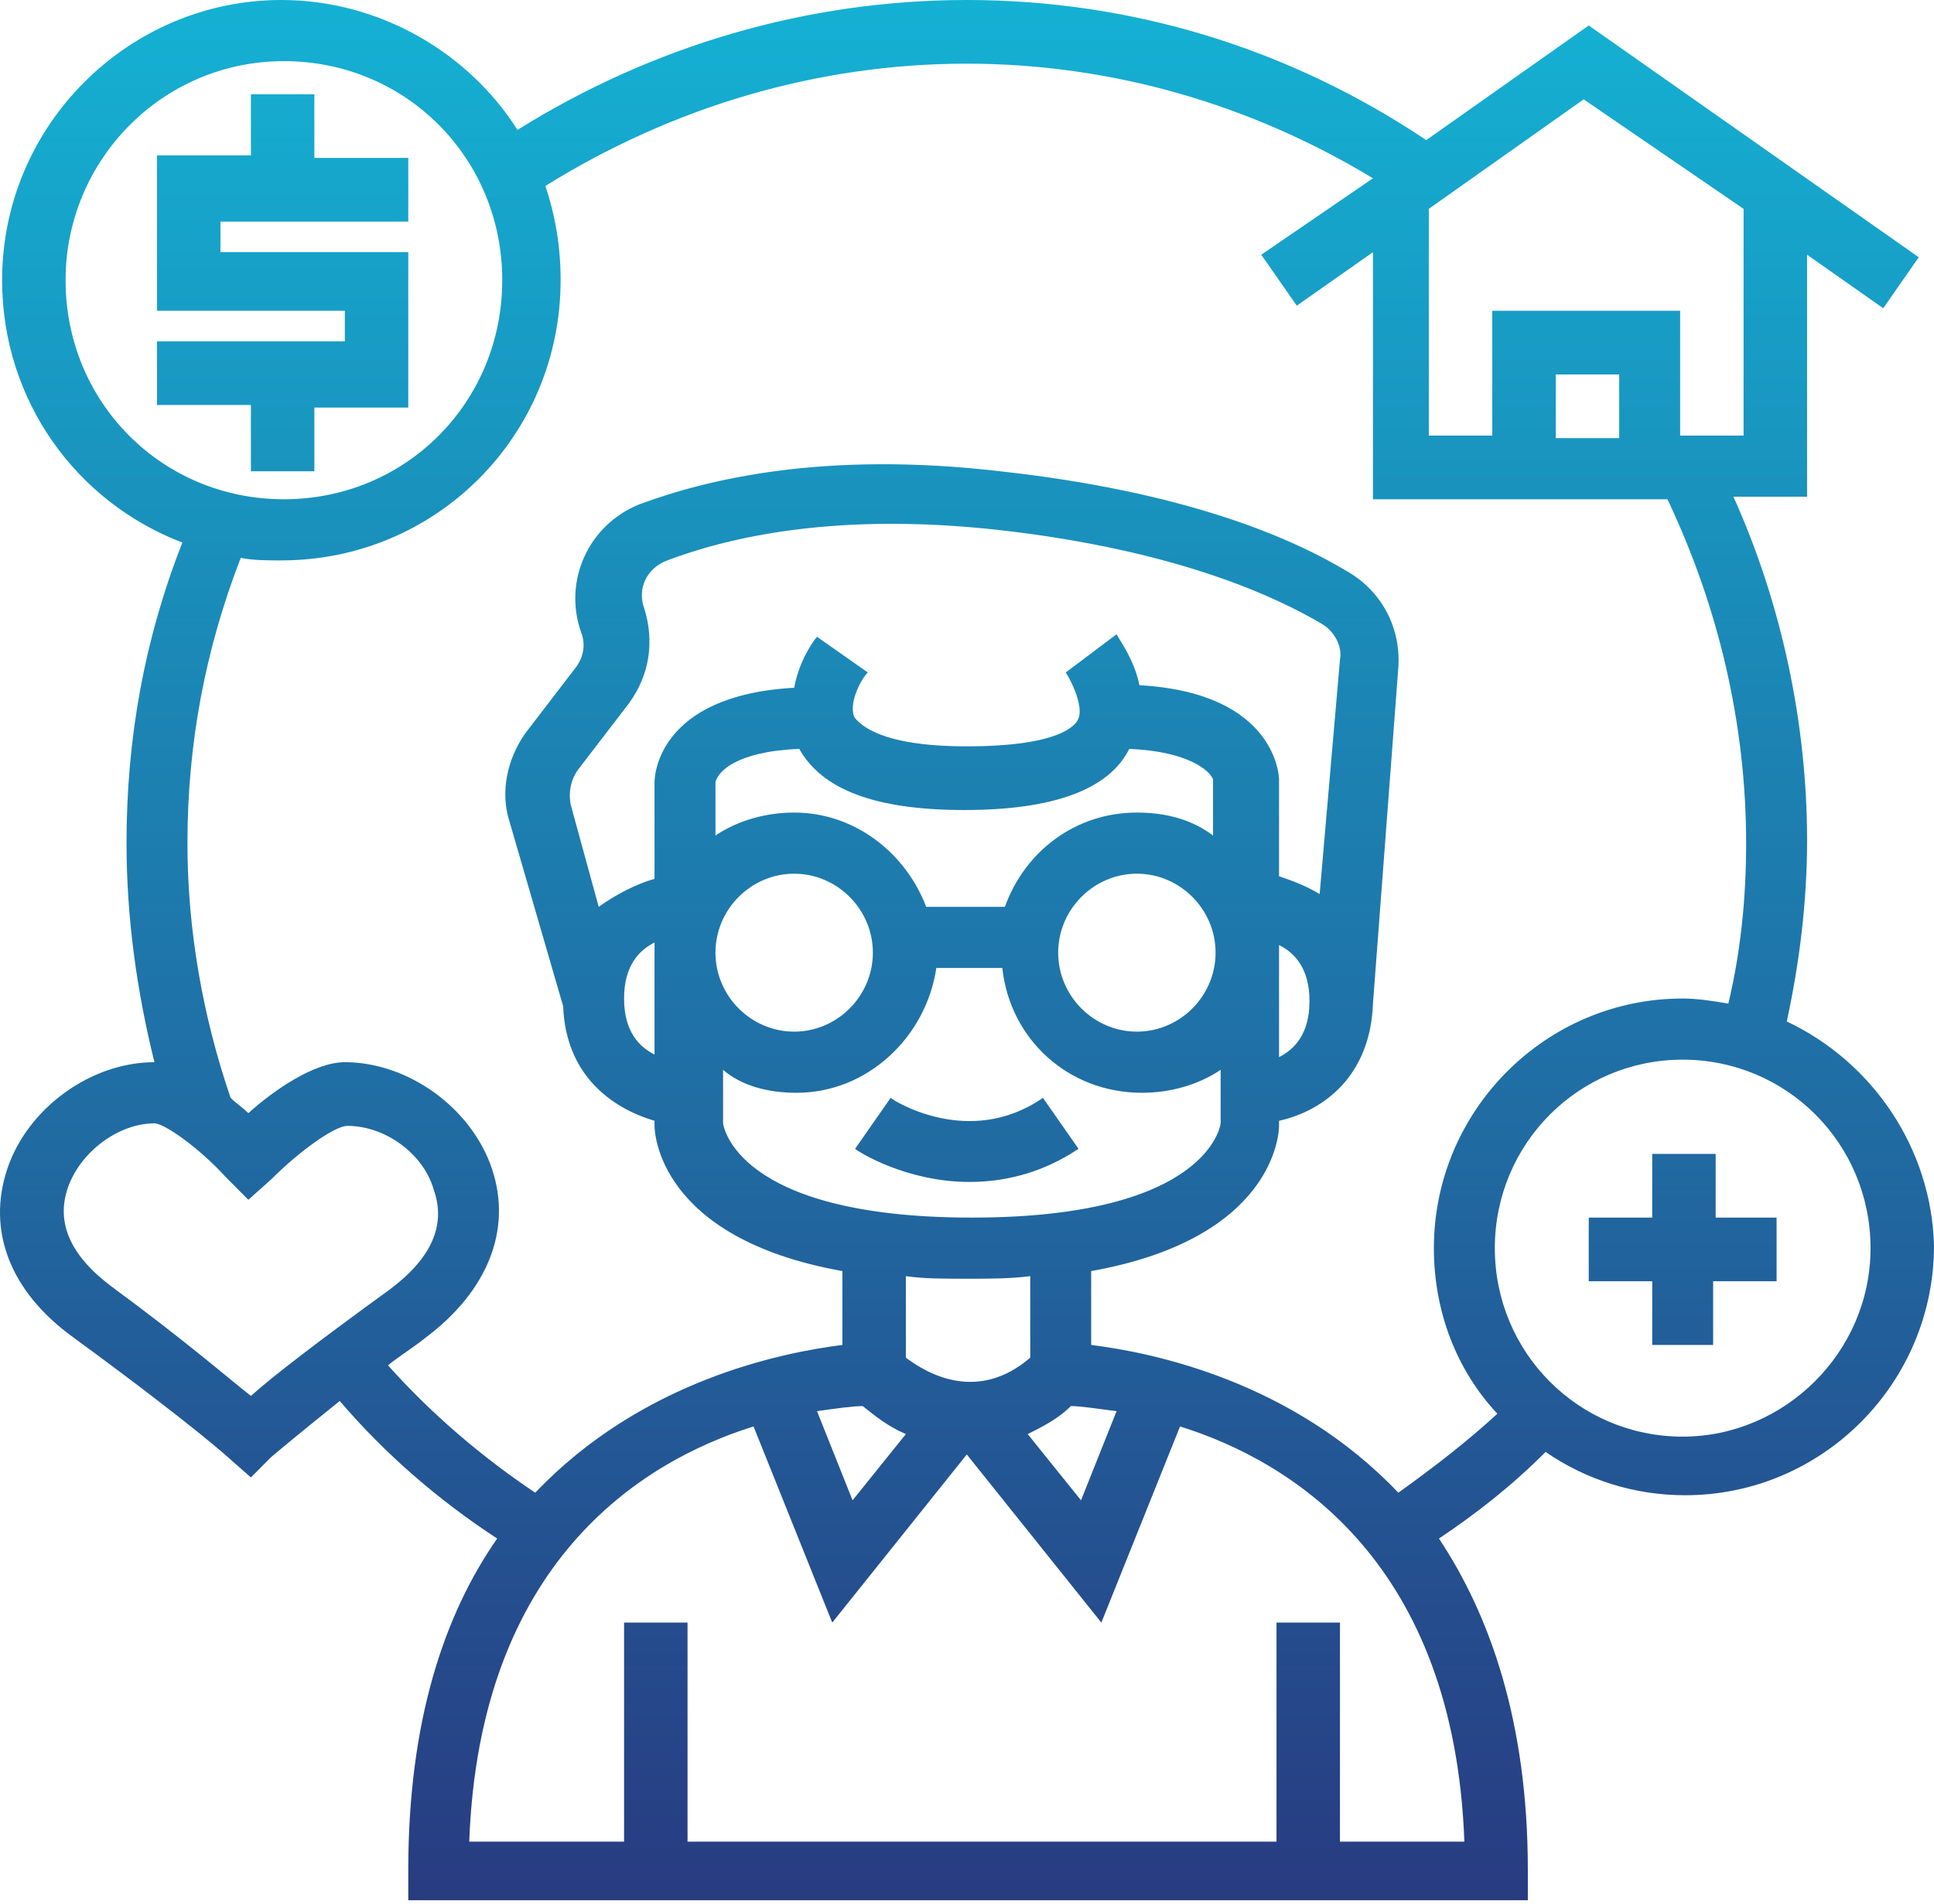 <svg width="64" height="63" viewBox="0 0 64 63" fill="none" xmlns="http://www.w3.org/2000/svg">
<g clip-path="url(#clip0)">
<path d="M59.128 33.799C59.548 31.86 59.8 29.837 59.8 27.814C59.8 23.937 58.959 19.976 57.363 16.436H59.8V8.429L62.32 10.199L63.496 8.513L52.575 0.843L47.199 4.636C42.662 1.601 37.454 0 31.993 0C26.701 0 21.576 1.517 17.124 4.299C15.528 1.77 12.587 0 9.311 0C4.271 0 0.07 4.13 0.07 9.271C0.07 13.233 2.507 16.604 6.035 17.953C4.775 21.156 4.187 24.443 4.187 27.899C4.187 30.343 4.523 32.787 5.111 35.147C3.011 35.147 0.91 36.664 0.238 38.687C-0.434 40.71 0.322 42.733 2.422 44.25C6.455 47.2 7.631 48.296 7.631 48.296L8.303 48.886L8.975 48.212C8.975 48.212 9.563 47.706 11.243 46.357C12.755 48.127 14.52 49.644 16.452 50.909C14.688 53.437 13.511 56.977 13.511 61.866V62.877H31.993H50.559V61.866C50.559 56.977 49.299 53.437 47.618 50.909C48.879 50.066 50.055 49.139 51.147 48.043C52.491 48.97 54.087 49.476 55.767 49.476C60.304 49.476 64 45.767 64 41.216C63.916 38.013 61.984 35.147 59.128 33.799ZM53.583 14.497H51.483V12.39H53.583V14.497ZM57.699 6.911V14.413H55.599V10.283H49.383V14.413H47.282V6.911L52.407 3.287L57.699 6.911ZM2.17 9.271C2.17 5.31 5.363 2.023 9.395 2.023C13.428 2.023 16.62 5.226 16.62 9.271C16.62 13.317 13.428 16.52 9.395 16.52C5.363 16.52 2.17 13.317 2.17 9.271ZM8.303 46.189C7.547 45.599 6.203 44.419 3.683 42.564C2.338 41.553 1.834 40.457 2.254 39.277C2.675 38.097 3.935 37.17 5.111 37.17C5.447 37.17 6.623 38.013 7.463 38.94L8.219 39.699L8.975 39.024C9.899 38.097 11.075 37.254 11.495 37.254C12.755 37.254 14.015 38.181 14.352 39.361C14.772 40.541 14.268 41.637 12.923 42.649C10.487 44.419 9.059 45.514 8.303 46.189ZM44.342 60.939V53.69H42.242V60.939H31.993H22.752V53.69H20.652V60.939H15.528C15.864 51.752 21.156 48.38 24.936 47.2L27.541 53.69L31.993 48.127L36.446 53.69L39.05 47.2C42.83 48.38 48.123 51.752 48.459 60.939H44.342ZM21.66 34.894C21.156 34.642 20.652 34.136 20.652 33.04C20.652 31.944 21.156 31.439 21.66 31.186V34.894ZM19.812 30.006L18.888 26.634C18.804 26.213 18.888 25.791 19.14 25.454L20.82 23.263C21.492 22.336 21.66 21.24 21.324 20.144C21.072 19.47 21.408 18.796 22.08 18.543C24.096 17.784 27.625 16.941 33.001 17.531C39.05 18.206 42.326 19.807 43.754 20.65C44.174 20.903 44.426 21.409 44.342 21.83L43.67 29.584C43.25 29.331 42.83 29.163 42.326 28.994V25.791C42.326 25.707 42.242 22.926 37.706 22.673C37.538 21.83 37.034 21.156 36.95 20.987L35.269 22.251C35.437 22.504 35.858 23.347 35.69 23.769C35.605 24.021 35.017 24.696 31.993 24.696C29.053 24.696 28.465 23.937 28.297 23.769C28.045 23.347 28.465 22.504 28.717 22.251L27.877 21.661L27.037 21.071C26.953 21.156 26.449 21.83 26.281 22.757C21.744 23.01 21.66 25.707 21.66 25.876V29.079C21.072 29.247 20.4 29.584 19.812 30.006ZM37.622 26.887C35.605 26.887 33.925 28.151 33.253 30.006H30.649C29.977 28.236 28.297 26.887 26.281 26.887C25.357 26.887 24.433 27.14 23.676 27.646V25.876C23.76 25.539 24.349 24.864 26.449 24.78C27.205 26.129 28.969 26.803 31.909 26.803C34.849 26.803 36.698 26.129 37.37 24.78C39.386 24.864 40.058 25.539 40.142 25.791V27.646C39.47 27.14 38.63 26.887 37.622 26.887ZM40.226 31.523C40.226 32.956 39.05 34.136 37.622 34.136C36.194 34.136 35.017 32.956 35.017 31.523C35.017 30.09 36.194 28.91 37.622 28.91C39.05 28.91 40.226 30.09 40.226 31.523ZM28.885 31.523C28.885 32.956 27.709 34.136 26.281 34.136C24.852 34.136 23.676 32.956 23.676 31.523C23.676 30.09 24.852 28.91 26.281 28.91C27.709 28.91 28.885 30.09 28.885 31.523ZM42.326 31.27C42.83 31.523 43.334 32.029 43.334 33.124C43.334 34.22 42.83 34.726 42.326 34.979V31.27ZM26.365 36.159C28.717 36.159 30.649 34.304 30.985 32.029H33.169C33.421 34.389 35.353 36.159 37.79 36.159C38.714 36.159 39.638 35.906 40.394 35.4V37.17C40.394 37.17 40.058 40.289 32.161 40.289C24.264 40.289 23.928 37.17 23.928 37.17V35.4C24.517 35.906 25.357 36.159 26.365 36.159ZM35.437 46.526C35.773 46.526 36.278 46.61 36.95 46.694L35.773 49.644L34.009 47.453C34.513 47.2 35.017 46.947 35.437 46.526ZM31.993 42.312C32.749 42.312 33.421 42.312 34.093 42.227V44.924C32.329 46.441 30.649 45.43 29.977 44.924V42.227C30.565 42.312 31.237 42.312 31.993 42.312ZM28.549 46.526C28.969 46.863 29.389 47.2 29.977 47.453L28.213 49.644L27.037 46.694C27.625 46.61 28.213 46.526 28.549 46.526ZM36.109 44.503V42.059C42.242 40.963 42.326 37.423 42.326 37.254V37.086C43.838 36.749 45.35 35.569 45.434 33.209L46.274 22.083C46.358 20.819 45.77 19.639 44.678 18.964C42.746 17.784 39.218 16.267 33.085 15.593C27.289 14.919 23.424 15.846 21.156 16.689C19.476 17.363 18.636 19.217 19.224 20.903C19.392 21.324 19.308 21.746 19.056 22.083L17.376 24.274C16.788 25.117 16.536 26.213 16.872 27.224L18.636 33.293C18.72 35.569 20.232 36.664 21.66 37.086V37.254C21.66 37.423 21.744 40.963 27.877 42.059V44.503C25.861 44.756 21.24 45.683 17.712 49.392C15.948 48.212 14.268 46.779 12.839 45.177C13.259 44.84 13.68 44.587 14.1 44.25C16.116 42.733 16.956 40.71 16.284 38.687C15.612 36.664 13.511 35.147 11.411 35.147C10.403 35.147 9.059 36.074 8.219 36.833C8.051 36.664 7.799 36.496 7.631 36.327C6.707 33.63 6.203 30.764 6.203 27.899C6.203 24.611 6.791 21.493 7.967 18.459C8.387 18.543 8.807 18.543 9.311 18.543C14.436 18.543 18.552 14.413 18.552 9.271C18.552 8.176 18.384 7.164 18.048 6.153C22.248 3.54 27.037 2.107 31.993 2.107C36.782 2.107 41.402 3.456 45.434 5.9L41.738 8.429L42.914 10.114L45.434 8.344V16.52H55.179C56.859 20.06 57.783 23.937 57.783 27.899C57.783 29.669 57.615 31.439 57.195 33.209C56.691 33.124 56.187 33.04 55.683 33.04C51.147 33.04 47.45 36.749 47.45 41.3C47.45 43.407 48.207 45.346 49.551 46.779C48.543 47.706 47.45 48.549 46.274 49.392C42.746 45.683 38.126 44.756 36.109 44.503ZM55.683 47.537C52.239 47.537 49.467 44.756 49.467 41.3C49.467 37.844 52.239 35.063 55.683 35.063C59.128 35.063 61.9 37.844 61.9 41.3C61.9 44.756 59.044 47.537 55.683 47.537ZM32.077 39.109C29.977 39.109 28.381 38.097 28.297 38.013L29.473 36.327C29.557 36.411 32.077 38.013 34.513 36.327L35.69 38.013C34.429 38.856 33.169 39.109 32.077 39.109ZM56.691 40.289H58.791V42.396H56.691V44.503H54.675V42.396H52.575V40.289H54.675V38.181H56.775V40.289H56.691ZM8.303 15.509V13.401H5.195V11.294H11.411V10.283H5.195V5.141H8.303V3.119H10.403V5.226H13.511V7.333H7.295V8.344H13.511V13.486H10.403V15.593H8.303V15.509Z" fill="url(#paint0_linear)"/>
</g>
<defs>
<linearGradient id="paint0_linear" x1="31.99" y1="63.014" x2="31.99" y2="-0" gradientUnits="userSpaceOnUse">
<stop stop-color="#283B81"/>
<stop offset="1" stop-color="#14B1D3"/>
</linearGradient>
<clipPath id="clip0">
<rect width="64" height="62.877" fill="white"/>
</clipPath>
</defs>
</svg>
